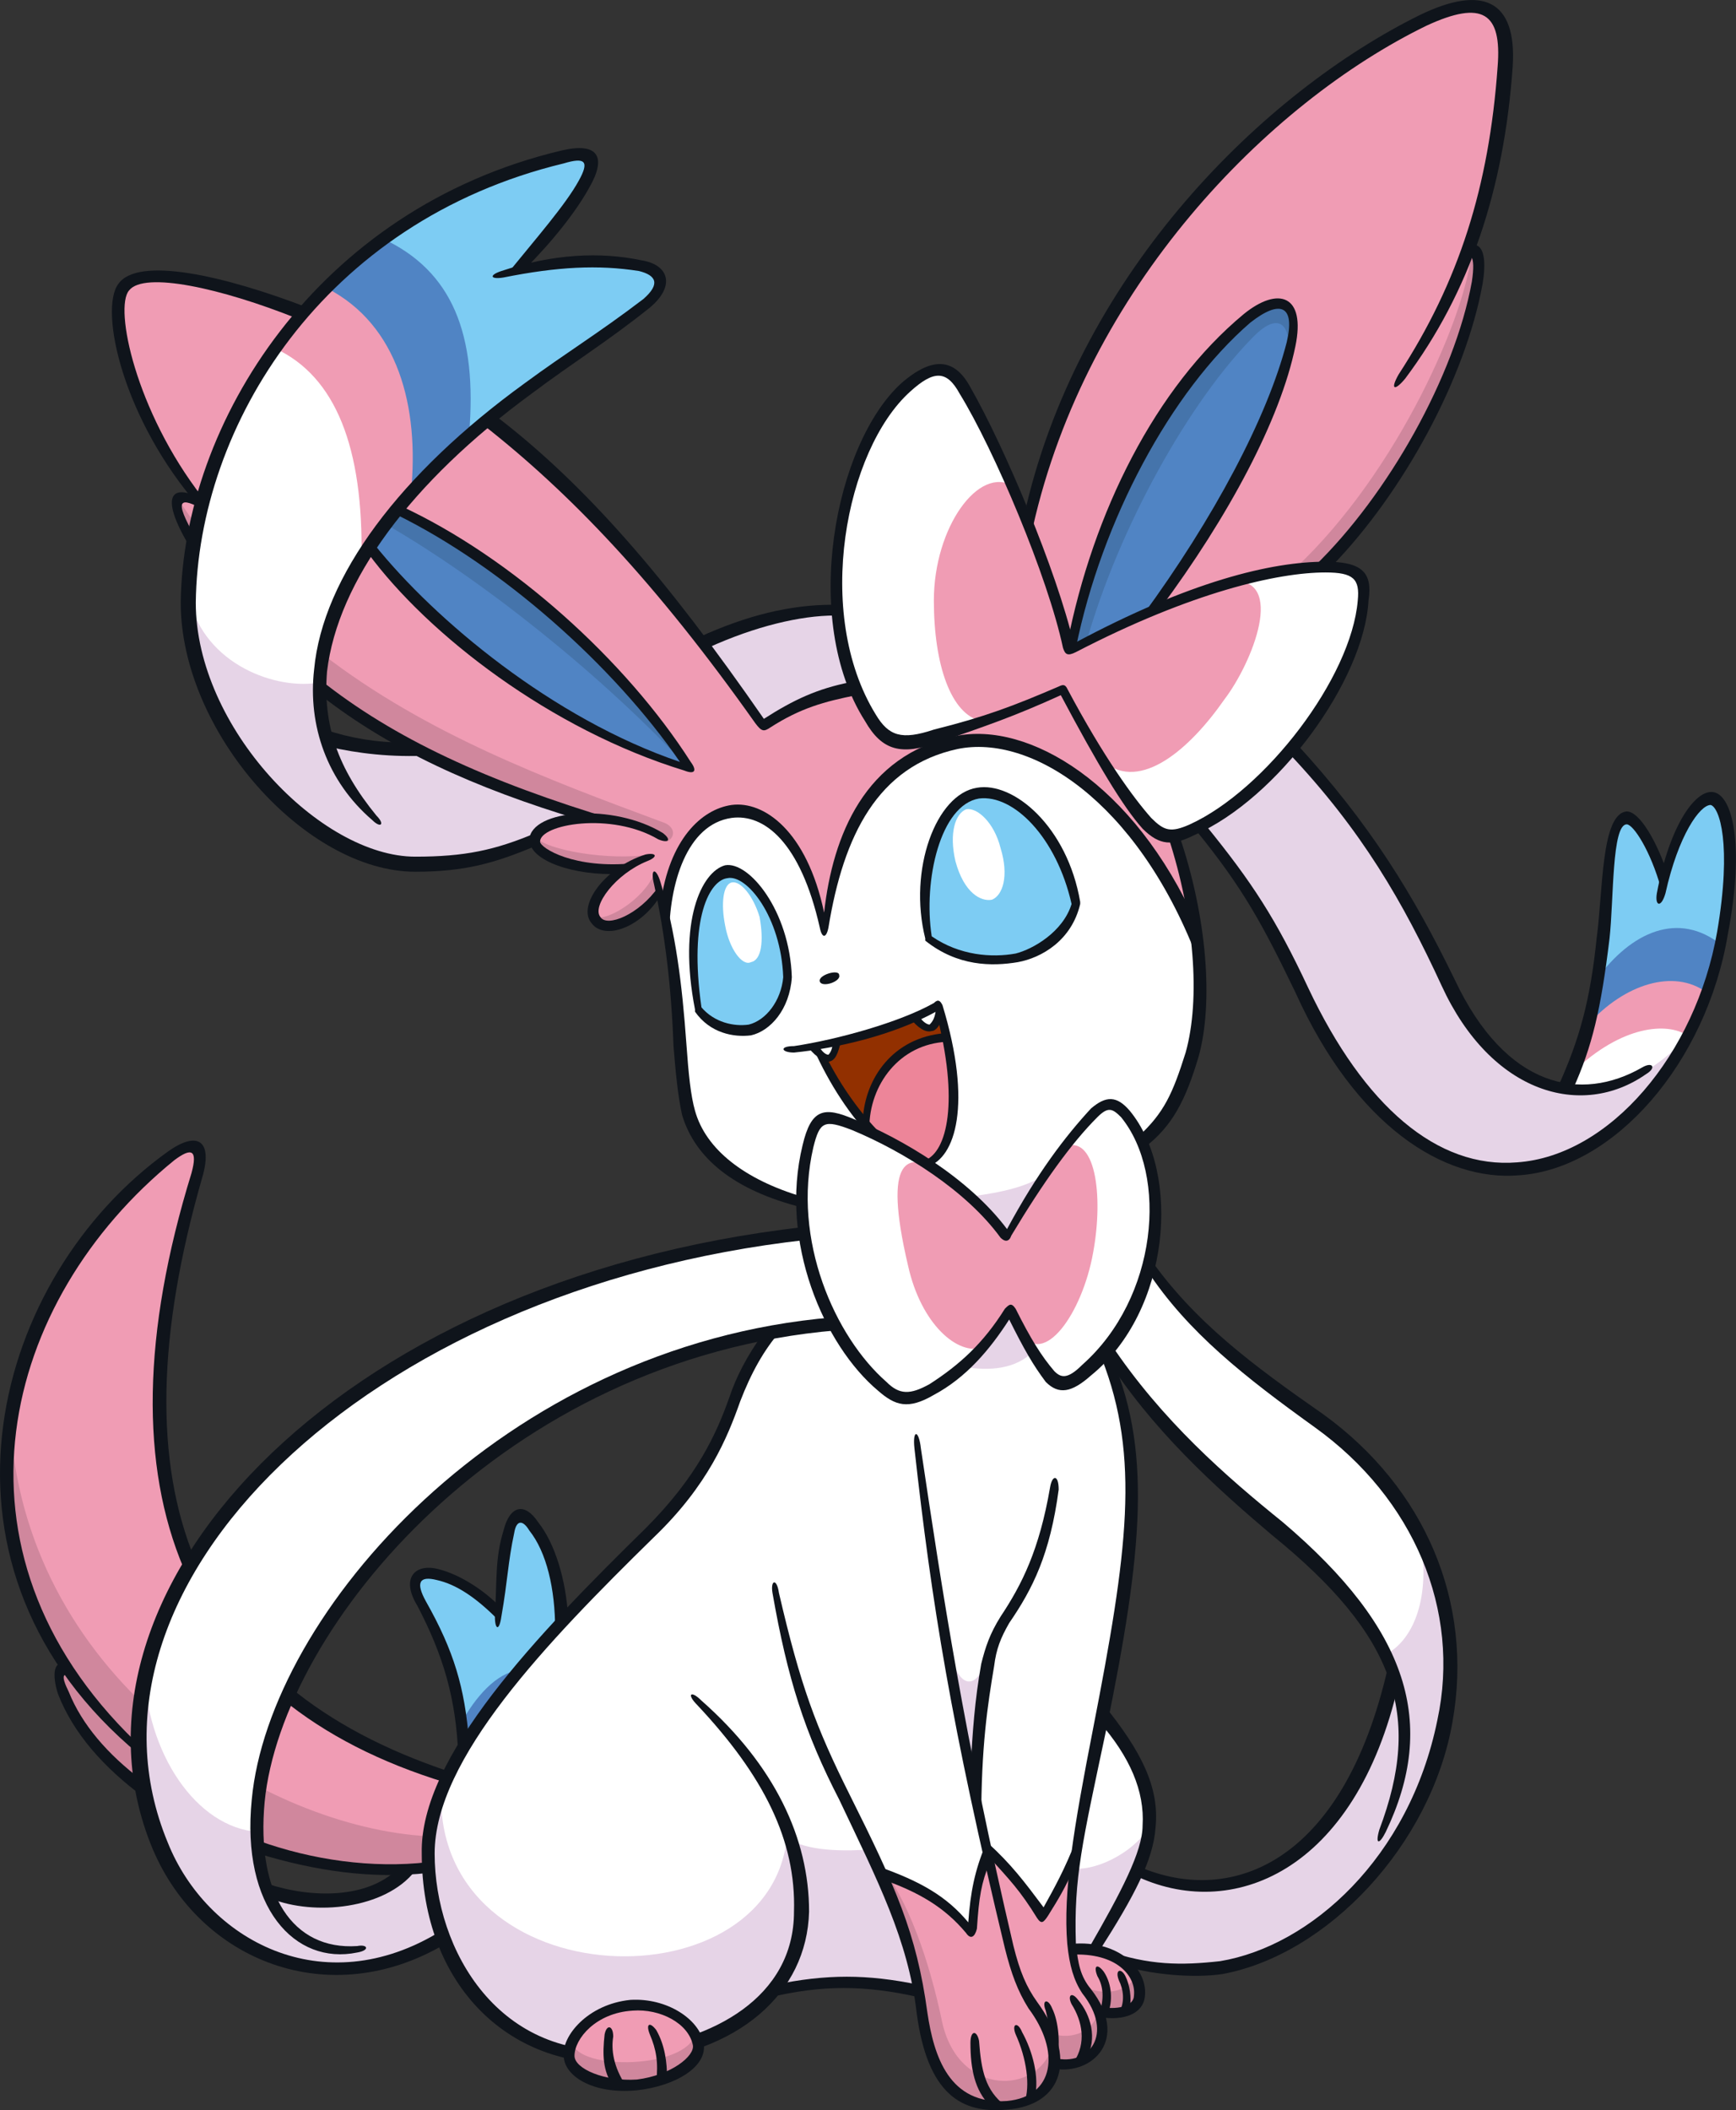 <?xml version="1.0" encoding="UTF-8"?>
<!-- Created with Inkscape (http://www.inkscape.org/) -->
<svg version="1.1" viewBox="0 0 100.63 122.26" xmlns="http://www.w3.org/2000/svg">
 <rect x="0" y="0" width="100.63" height="122.26" fill="#333333" stroke="none"/>
 <g transform="translate(-4.456 -1.671)">
  <path d="m30.274 104.56c-17.587-5.987-18.835-19.458-14.344-35.05 0.499-1.746-0.499-1.746-1.497-0.873-9.106 7.484-13.347 19.708-5.738 29.936-0.748-0.374-1.123-0.125-0.499 1.247 2.619 6.611 13.596 10.977 21.205 10.103-0.125-1.497 0-3.118 0.873-5.364z" fill="#f09cb4"/>
  <path d="m5.078 84.481c1.123 14.719 14.843 23.076 24.198 23.575 0 0.624-0.125 1.123 0 1.871-9.604 0.624-18.71-4.241-21.329-10.478-0.25-0.624 0.125-1.247 0.499-0.998-2.619-3.617-4.241-9.106-3.368-13.97z" fill="#d0879d"/>
  <path d="m30.274 104.94c-15.093-4.615-20.456-16.714-14.719-35.3 0.374-1.372 0-1.497-0.998-0.748-9.979 8.108-13.721 22.577-2.245 33.678 0.748 0.748 0.499 0.998-0.374 0.25-12.349-10.852-7.858-27.192 2.245-34.427 1.746-1.247 2.619-0.624 1.996 1.497-5.239 18.211-0.624 29.437 14.344 34.427z" fill="#0f141b"/>
  <path d="m68.567 80.116s-5.364-4.241-5.488-4.241c-0.125 0.125-10.353 2.495-10.353 2.495-1.372 0.125-2.37 0.25-3.742 0.624-1.123 1.497-1.622 2.994-2.245 4.865-0.748 1.996-2.245 4.366-4.49 6.486-6.736 6.237-12.598 13.471-12.972 17.712-0.748 7.734 4.865 13.347 11.85 12.723 3.617-0.25 6.486-1.746 8.108-3.867 1.871-0.374 5.738-0.748 8.482 0.125l10.228-2.37c1.497-2.495 3.243-5.987 3.243-7.734-0.125-1.621-0.748-3.493-2.869-5.738 1.871-9.48 2.744-14.843 0.25-21.08z" fill="#fff"/>
  <path d="m50.855 71.384 11.85 2.869 7.983-6.486c2.495-1.497 4.116-7.11 3.118-11.85-3.617-7.734-9.106-12.224-13.721-11.226-4.615 0.998-6.86 4.241-7.858 10.727-0.873-4.241-2.869-6.985-5.364-6.736-2.12 0.25-3.493 2.619-3.867 5.862 0.624 3.368 0.873 6.361 0.873 9.106 0.125 3.867 2.619 6.985 6.985 7.734z" fill="#fff"/>
  <path d="m51.604 62.279 0.374 0.374c1.497 3.118 4.49 6.985 6.237 6.361 1.746-0.499 1.996-3.991 0.624-9.106-2.245 1.247-5.114 2.12-7.235 2.37z" fill="#ed8599"/>
  <path d="m51.604 62.279c1.996-0.25 5.613-1.497 7.235-2.37 0.125 0.499 0.374 1.372 0.499 1.871-2.37 0.125-4.241 1.746-4.74 4.989-1.123-1.247-2.12-3.118-2.619-4.116z" fill="#923000"/>
  <path d="m44.993 60.158c-0.748-5.114 0.374-7.734 1.622-7.983 1.247-0.25 3.243 2.495 3.493 6.112-0.25 1.621-1.123 2.744-2.12 2.994-1.123 0.25-2.245-0.25-2.994-1.123z" fill="#7dccf3"/>
  <path d="m58.339 56.042c-0.624-3.617 0.499-8.108 2.744-8.357 2.37-0.374 4.865 2.619 5.738 6.361-0.499 1.621-2.245 2.869-3.493 3.118-1.497 0.25-3.493 0.125-4.989-1.123z" fill="#7dccf3"/>
  <path d="m66.447 39.328c-0.873-3.991-3.867-11.475-5.862-14.843-0.873-1.497-1.871-1.871-3.368-0.374-4.989 4.74-5.239 14.22-2.37 19.084 0.873 1.497 1.871 1.871 3.867 1.123 2.245-0.624 5.114-1.746 7.359-2.744 2.994 5.613 4.865 8.232 5.987 8.482 1.247 0.374 4.989-2.12 7.858-5.738 2.869-3.742 4.366-8.482 3.243-9.48-1.247-0.998-7.858-0.125-16.714 4.49z" fill="#fff"/>
  <g fill="#f09cb4">
   <path d="m75.802 35.336c3.243-0.25 1.247 4.74-0.374 6.86-1.996 2.869-4.865 5.364-6.985 3.617-0.624-0.998-1.871-3.118-2.37-4.241-1.372 0.624-3.617 1.497-4.74 1.871-1.746-0.374-2.744-3.243-2.744-6.985 0-4.241 2.619-7.858 4.615-6.611 0.998 2.744 2.619 6.985 3.243 9.355 2.869-1.372 5.862-2.744 9.355-3.867z"/>
   <path d="m22.042 19.744c-3.617-1.497-9.106-2.994-10.478-1.497-1.123 1.247 0.873 7.858 4.366 12.349-1.247-0.499-1.871 0.25-0.25 2.37 0.748-3.991 2.744-8.981 6.361-13.222z"/>
   <path d="m53.974 41.573c-1.871 0.374-3.368 0.873-5.239 2.12-3.867-5.862-10.852-14.22-16.091-17.712-5.738 4.74-10.103 10.977-9.604 15.592 4.989 3.493 9.48 5.613 15.592 7.484-1.996 0-3.118 0.499-3.118 1.247-0.125 0.748 1.372 1.746 4.865 1.746-1.247 1.123-1.871 2.37-1.247 2.994 0.624 0.624 2.245 0 3.617-1.746l0.25 1.247c0.374-3.243 1.621-5.613 3.867-5.862 2.245-0.25 4.49 2.12 5.364 6.611 0.873-5.114 2.994-9.854 7.609-10.602 5.239-0.748 10.602 3.617 13.97 11.226-0.25-1.746-0.748-4.366-1.372-5.738-1.123 0.374-3.742-3.617-6.361-8.607-2.619 1.247-5.862 2.37-8.232 2.994-2.12 0.374-2.37-0.125-3.867-2.994z"/>
   <path d="m64.077 31.345c0.873 2.619 1.871 5.488 2.37 7.858 3.368-1.621 10.602-4.74 14.968-4.74 6.985-7.609 10.228-18.461 8.232-18.336 1.621-4.241 1.996-8.731 2.12-11.6 0.125-2.37-1.497-3.118-3.742-2.12-9.106 3.991-21.08 15.218-23.949 28.938z"/>
  </g>
  <path d="m31.521 27.104c2.495-2.245 7.734-5.613 10.103-7.734 1.497-1.247 1.123-1.996-0.25-2.245-1.996-0.374-3.867-0.374-6.86 0.125 1.746-1.871 2.744-3.243 3.867-4.989 0.748-1.247 0.25-1.871-1.247-1.497-3.867 0.748-7.11 2.495-10.478 4.74z" fill="#7dccf3"/>
  <path d="m31.646 26.854c0.499-5.862-0.998-9.48-4.989-11.351-1.123 0.873-2.245 1.871-3.243 2.869l4.74 11.974c1.247-1.247 2.245-2.12 3.493-3.493z" fill="#5084c4"/>
  <path d="m28.278 30.222c0.499-4.989-0.748-9.729-4.865-11.85-1.123 1.123-2.245 2.495-3.118 3.617l4.989 12.224c0.998-1.621 1.746-2.619 2.994-3.991z" fill="#f09cb4"/>
  <path d="m25.409 34.089c0.125-6.486-1.497-10.602-4.989-12.224-3.493 5.114-5.364 11.226-4.989 15.093 0.748 7.983 7.359 14.22 11.85 14.719 2.245 0.25 5.987-0.25 8.232-1.372 0.125-0.624 1.497-1.247 3.118-1.247-3.991-1.247-7.734-2.869-10.228-3.991-1.996 0-3.368-0.125-4.989-0.624-0.873-2.495-0.499-6.361 1.996-10.353z" fill="#fff"/>
  <path d="m104.12 56.79c1.123-3.493 0.873-8.607-0.374-8.856-1.247-0.125-2.37 2.744-2.744 4.615-0.624-1.497-1.622-3.617-2.37-3.493-0.748 0.25-0.873 2.495-0.998 3.867 0 1.497-0.374 3.991-0.624 5.364z" fill="#7dccf3"/>
  <path d="m104.24 56.416c-2.495-1.996-5.239-0.748-7.235 1.996-0.125 0.748-0.25 1.871-0.499 2.619l6.86-1.871c0.499-1.123 0.624-1.871 0.873-2.744z" fill="#5084c4"/>
  <path d="m103.37 59.16c-1.871-1.372-4.74-0.499-6.86 1.871-0.25 0.748-0.374 1.746-0.748 2.495l6.486-1.621c0.374-0.748 0.748-1.746 1.123-2.744z" fill="#f09cb4"/>
  <path d="m102.25 61.655c-1.123-0.748-3.742-0.624-6.611 2.12l-0.374 0.998c-2.744-0.374-5.239-2.495-6.985-6.486-1.746-4.116-5.613-10.228-8.856-13.347-1.372 1.621-3.493 3.742-5.364 4.615 2.37 2.869 4.49 6.112 6.237 10.353 1.996 4.49 6.611 9.355 10.602 9.48 5.239 0.25 9.355-3.617 11.351-7.734z" fill="#fff"/>
  <path d="m31.272 102.94c-0.125-3.617-0.998-5.987-2.245-8.108-0.873-1.497-0.374-2.245 0.748-1.871 1.123 0.25 2.495 1.123 3.493 1.996 0.25-1.621 0.374-5.364 1.247-5.364 0.998 0 2.37 2.495 2.495 5.987-1.746 1.996-3.493 3.867-5.738 7.359z" fill="#7dccf3"/>
  <path d="m31.147 101.57c0.873-1.621 2.12-2.994 3.368-3.118-1.123 1.497-2.245 2.994-3.118 4.241z" fill="#5084c4"/>
  <path d="m65.574 121.15c-0.125 1.372-0.748 2.37-2.994 2.495-3.118 0.125-4.49-2.744-4.615-5.114-0.25-2.495-1.123-5.488-2.495-8.232 2.12 0.25 4.241 2.12 5.239 3.243 0.125-1.746 0.624-3.493 1.123-4.49 0.998 0.748 2.37 2.495 3.118 3.617 0.499-0.998 0.998-1.746 1.871-3.368-0.374 1.622-0.374 4.116-0.125 5.239 2.495 0 3.867 1.372 3.867 2.744-0.125 0.873-1.372 1.123-2.495 0.998 0.873 1.746-0.374 3.243-2.495 2.869z" fill="#f09cb4"/>
  <path d="m51.604 62.279c0.25 0.374 0.624 0.748 0.873 0.624 0.374-0.125 0.499-0.499 0.499-0.873-0.499 0.125-0.873 0.25-1.372 0.25z" fill="#fff"/>
  <path d="m57.466 60.532c0.25 0.374 0.624 0.624 0.873 0.624 0.25 0 0.499-0.499 0.624-0.873l-0.125-0.374c-0.374 0.25-0.873 0.499-1.372 0.624z" fill="#fff"/>
  <path d="m25.908 33.34c3.118 4.241 10.977 10.852 18.461 12.723-2.744-4.49-10.727-12.473-16.964-14.843z" fill="#5084c4"/>
  <path d="m66.447 39.203c1.746-6.86 4.865-14.968 10.727-19.458 1.247-0.873 2.495-0.374 2.245 0.998-0.748 4.366-4.615 11.974-8.357 16.34-1.622 0.748-3.118 1.372-4.615 2.12z" fill="#5084c4"/>
  <path d="m51.105 73.131c-20.456 2.37-39.166 14.344-38.668 30.685 0.25 7.734 8.607 15.716 17.712 9.979-0.499-1.372-0.873-2.619-0.873-3.867h-1.247c-1.622 1.871-5.488 2.37-7.983 1.372-4.366-11.85 12.473-31.183 32.68-32.93-0.748-1.746-1.123-3.243-1.622-5.239z" fill="#fff"/>
  <path d="m70.563 109.93c-0.748 1.497-1.746 3.368-2.619 4.74 0.624 0.125 1.123 0.25 1.621 0.624 3.368 0.998 8.357 0.624 12.473-3.118 10.727-9.604 6.486-23.076-0.998-28.19-3.742-2.495-7.858-5.987-9.979-9.106-0.374 1.746-1.247 3.617-2.37 5.114 2.619 3.617 5.239 6.486 9.106 9.604 3.742 2.994 6.611 6.486 7.484 8.981-2.994 11.476-8.607 13.845-14.719 11.351z" fill="#fff"/>
  <g fill="#d0879d">
   <path d="m57.965 118.53c0.374 3.118 1.871 5.488 5.239 4.989 1.497-0.125 2.744-1.372 2.245-3.243-0.873 2.744-5.364 2.869-6.361-1.372-0.748-3.617-1.996-7.235-3.742-9.355 1.247 2.869 2.12 5.364 2.619 8.981z"/>
   <path d="m65.324 119.41c0.873 0.499 2.619 0.125 2.744-1.247 0.748 1.497-0.25 3.368-2.495 2.994 0-0.374 0-1.247-0.25-1.746z"/>
   <path d="m67.32 116.79c1.372 0.624 2.744 0.125 2.994-0.748 0.624 1.123 0.125 2.619-2.12 2.245-0.25-0.624-0.374-0.998-0.873-1.497z"/>
   <path d="m35.513 50.18c0.624 0.748 4.241 1.372 6.611 0.998-0.624 0.374-0.998 0.499-1.372 0.748-1.746 0.25-5.488-0.374-5.239-1.746z"/>
   <path d="m42.373 52.3c-0.624 1.497-2.744 2.744-3.368 2.495 0.25 0.998 1.996 0.624 3.617-1.497z"/>
  </g>
  <g fill="#e6d4e7">
   <path d="m12.811 98.327c0.125 4.865 2.994 9.23 6.611 9.48 0 1.247 0.25 2.744 0.624 3.493 3.493 0.998 6.486 0.25 7.609-1.247h1.621c0.125 1.372 0.25 2.619 0.748 3.867-8.482 5.364-19.833-1.497-17.213-15.592z"/>
   <path d="m30.025 105.44c-0.374 12.099 19.583 12.598 20.082 2.245 2.495 7.235-0.998 12.224-8.856 13.222-10.353 1.123-13.721-9.979-11.226-15.467z"/>
   <path d="m50.356 108.31c1.123 0.624 3.243 0.624 4.615 0.499 1.123 2.495 2.495 5.613 2.744 8.232-2.744-0.624-5.114-0.873-8.482 0 1.746-1.871 2.245-5.364 1.123-8.731z"/>
   <path d="m66.696 109.93c1.497 0.125 3.742-1.123 4.49-2.619-0.499 2.37-1.746 4.865-3.243 7.359h-1.372c0-1.123 0-3.118 0.125-4.74z"/>
   <path d="m86.779 90.718c0.624 3.493-0.374 5.862-1.871 6.736l0.374 0.873c-2.245 12.473-10.852 13.97-14.843 11.725-0.873 1.871-1.497 2.994-2.495 4.615 0.624 0.125 1.247 0.374 1.621 0.748 3.742 1.123 8.357 0.25 11.6-2.495 7.359-6.237 9.355-14.843 5.613-22.203z"/>
   <path d="m15.431 36.334c0.873 3.867 5.114 5.364 7.609 4.865 0 1.372 0.125 2.245 0.374 3.118 1.247 0.499 3.243 0.748 5.114 0.748 2.619 1.372 6.611 2.869 10.103 3.867-1.621 0.125-3.118 0.499-3.118 1.497-2.744 1.247-5.987 1.497-7.983 1.247-7.235-1.123-12.349-9.854-12.099-15.342z"/>
   <path d="m45.367 38.829c1.746-0.873 4.74-1.871 7.609-1.871 0.25 1.123 0.125 2.994 0.998 4.49-1.746 0.374-3.742 1.247-5.239 2.245-0.873-1.247-2.245-3.118-3.368-4.865z"/>
   <path d="m79.419 45.065c3.867 3.742 7.11 9.355 8.856 13.097 3.368 7.609 8.981 8.731 13.97 3.617-2.245 4.615-7.235 7.858-10.852 7.609-3.617-0.125-7.734-2.37-11.476-10.228-1.247-2.744-3.617-6.985-5.987-9.604 2.12-1.123 3.742-2.495 5.488-4.49z"/>
  </g>
  <g fill="#d0879d">
   <path d="m89.772 16.127c-0.25 3.617-4.241 12.848-10.228 18.461 0.499 0 1.123-0.125 1.746-0.125 6.361-6.985 10.103-17.338 8.482-18.336z"/>
   <path d="m15.68 33.34c-0.499-0.873-0.748-1.871-0.873-2.744 0.374 0.624 0.748 1.123 1.123 1.621z"/>
   <path d="m23.164 39.577c5.987 4.615 12.972 7.235 19.708 9.729 0.748 0.25 0.748 0.873 0.25 1.123-0.624-0.624-2.744-1.497-4.615-1.372-6.112-1.746-11.351-4.615-15.467-7.609z"/>
  </g>
  <path d="m26.906 32.093c5.613 3.243 12.473 8.731 17.463 14.095-2.245-4.116-10.103-12.099-16.839-15.093z" fill="#4574ab"/>
  <path d="m79.17 21.865c0-1.746-0.873-1.871-1.996-0.748-3.742 3.742-7.858 11.101-9.729 17.712l-0.998 0.499c1.497-6.985 5.239-14.968 10.103-19.084 1.871-1.622 3.493-1.372 2.619 1.621z" fill="#4574ab"/>
  <path d="m59.462 97.204c0.624 2.619 1.746 2.37 2.37 0.125-0.374 2.619-0.748 5.738-0.873 8.108-0.624-3.243-1.247-6.112-1.497-8.232z" fill="#e6d4e7"/>
  <g fill="#0f141b">
   <path d="m53.1 58.163c0-0.374-1.247 0-1.123 0.374 0.125 0.374 1.247 0 1.123-0.374z"/>
   <path d="m45.117 60.034c0.748 0.873 1.871 1.123 2.744 0.998 0.998-0.25 1.871-1.372 1.996-2.744-0.125-3.493-2.12-5.987-3.243-5.738-0.998 0.125-2.245 2.245-1.497 7.484zm-0.374 0.25v-0.125c-0.998-5.114 0.374-7.983 1.746-8.357 1.372-0.25 3.742 2.619 3.867 6.486-0.125 1.871-1.247 3.118-2.37 3.368-0.998 0.125-2.37-0.125-3.243-1.372z"/>
   <path d="m58.464 55.917c1.622 1.123 3.493 1.247 4.865 0.998 0.998-0.25 2.744-1.247 3.243-2.869-0.873-3.867-3.368-6.361-5.364-6.112-2.245 0.374-3.243 4.74-2.744 7.983zm-0.374 0.25v-0.125c-0.998-3.991 0.624-8.357 2.994-8.731 2.12-0.374 5.239 2.245 5.987 6.611v0.125c-0.499 2.12-2.245 3.118-3.617 3.368-1.497 0.25-3.493 0.25-5.364-1.247z"/>
   <path d="m52.352 62.902c1.746 3.493 4.615 6.237 5.738 5.987 1.247-0.499 1.996-3.368 0.624-8.607-2.495 1.372-5.738 2.12-8.232 2.37-0.748 0-0.873-0.374 0-0.374 2.495-0.374 6.112-1.372 8.108-2.495 0.25-0.25 0.374-0.125 0.499 0.125 1.746 5.738 0.748 8.856-0.873 9.355-1.622 0.499-4.74-2.619-6.611-6.86z"/>
   <path d="m54.473 66.52c0.125-2.37 1.746-4.74 4.74-4.989l0.125 0.499c-2.744 0.125-4.49 2.495-4.49 4.989z"/>
   <path d="m53.225 61.905c-0.125 0.499-0.25 1.123-0.624 1.247-0.25 0.125-0.873-0.25-1.247-0.748l0.499-0.25c0.25 0.499 0.499 0.624 0.624 0.624 0.125-0.125 0.25-0.374 0.25-0.748z"/>
   <path d="m59.088 60.657c-0.125 0.374-0.374 0.748-0.624 0.748-0.374 0.125-0.873-0.25-1.247-0.748l0.499-0.125c0.25 0.374 0.499 0.499 0.624 0.499 0.125-0.125 0.374-0.374 0.374-1.123z"/>
   <path d="m66.322 41.573c2.12 3.991 3.867 6.361 4.865 7.484 0.748 0.748 1.123 0.873 2.245 0.374 4.366-1.996 9.355-8.482 9.729-12.972 0.125-1.247-0.25-1.622-1.871-1.622-2.744 0-7.734 1.123-14.469 4.615-0.499 0.25-0.624 0.125-0.748-0.25-0.873-4.116-3.991-11.476-5.987-14.719-0.748-1.372-1.497-1.372-2.869-0.125-3.742 3.368-5.613 12.848-1.996 18.71 0.748 1.247 1.497 1.497 3.368 0.873 2.994-0.748 4.615-1.372 7.235-2.495 0.25-0.125 0.374-0.125 0.499 0.125zm4.366 8.108c-1.123-1.247-2.619-3.742-4.74-7.734-2.744 1.247-4.241 1.746-7.11 2.744-2.12 0.748-3.243 0.499-4.241-1.247-3.742-5.862-1.746-16.091 2.12-19.583 1.871-1.621 3.118-1.372 3.991 0.25 1.996 3.493 4.989 10.602 5.987 14.843 6.736-3.617 11.476-4.74 14.594-4.74 2.12 0 2.744 0.624 2.495 2.245-0.25 4.615-5.239 11.476-10.103 13.596-1.247 0.624-1.996 0.624-2.994-0.374z"/>
   <path d="m33.143 25.732c5.239 3.991 9.979 9.48 15.592 17.587 1.746-1.123 3.118-1.746 4.989-2.12l0.374 0.748c-1.871 0.374-3.243 0.748-4.989 1.871-0.374 0.25-0.499 0.25-0.873-0.25-5.738-8.108-10.727-13.347-15.841-17.338z"/>
   <path d="m16.054 31.095c-4.49-5.114-5.862-11.475-4.74-12.972 1.123-1.622 6.112-0.499 10.977 1.372l-0.624 0.624c-4.366-1.746-8.856-2.744-9.729-1.621-0.873 0.998 0.374 6.985 4.241 11.974z"/>
   <path d="m15.68 33.715c-2.12-3.368-1.247-3.991 0.25-3.243l0.374 0.748c-1.372-0.748-1.871-0.748-0.499 1.622z"/>
   <path d="m23.04 41.074c4.241 3.368 9.604 5.862 17.089 8.108h-1.996c-6.237-1.871-11.101-4.116-15.093-7.235z"/>
   <path d="m40.378 52.3c-2.619 0.125-5.239-0.748-5.239-1.996 0.125-1.746 4.865-2.12 7.734-0.374 0.499 0.374 0.374 0.624-0.25 0.374-2.744-1.621-6.86-0.873-6.86 0.125 0 0.374 1.996 1.621 5.488 1.247z"/>
   <path d="m42.747 53.547c-1.123 1.871-3.243 2.619-3.991 1.621-0.873-0.998 0.748-3.243 3.118-3.991 0.624-0.125 0.748 0.125 0.125 0.374-1.871 0.748-3.243 2.619-2.744 3.243 0.374 0.624 2.245-0.125 3.368-1.746z"/>
   <path d="m26.158 33.216c3.493 4.366 10.353 10.103 17.712 12.598-3.867-5.613-10.353-11.351-16.465-14.344l0.25-0.499c6.486 2.994 13.097 8.981 16.839 14.843 0.374 0.499 0.25 0.748-0.374 0.499-7.734-2.37-14.843-7.858-18.336-12.598z"/>
   <path d="m27.904 44.691c-1.622 0-3.118-0.25-4.615-0.748l0.25 0.998c1.621 0.374 3.617 0.624 5.862 0.499z"/>
   <path d="m45.492 39.203c2.744-1.247 5.364-1.871 7.359-1.871l-0.125-0.624c-2.495 0-4.989 0.624-7.734 1.871z"/>
   <path d="m26.033 49.182c-2.619-2.245-3.742-5.488-3.368-8.731 0.499-5.364 4.989-11.351 12.224-16.59 2.37-1.746 4.241-2.869 6.86-4.865 0.998-0.873 0.748-1.372-0.25-1.622-2.37-0.374-4.74-0.25-7.858 0.374-0.748 0.125-0.873-0.125-0.125-0.374 2.994-0.998 5.738-1.123 8.108-0.624 1.621 0.25 1.996 1.497 0.499 2.744-2.495 1.996-4.366 3.118-6.86 4.989-6.985 5.114-11.226 10.852-11.85 16.091-0.25 3.118 0.624 5.613 2.869 8.357 0.499 0.499 0.25 0.748-0.25 0.25z"/>
   <path d="m35.513 50.679c-2.37 0.998-4.116 1.497-6.985 1.497-6.361 0-13.596-8.108-13.596-15.592 0.125-10.353 7.858-22.826 22.078-26.194 2.12-0.499 2.619 0.374 1.621 2.12-0.748 1.372-2.12 3.118-3.742 4.74l-0.998 0.25c1.622-1.996 3.368-3.991 4.116-5.364 0.624-1.123 0.374-1.372-0.873-0.998-13.97 3.368-21.205 15.218-21.329 25.446 0 7.235 7.235 14.719 12.723 14.719 2.869 0 4.615-0.374 6.985-1.372z"/>
   <path d="m63.952 30.971c3.243-13.596 13.721-23.949 22.826-28.439 3.617-1.746 5.613-0.873 5.364 2.994-0.499 7.11-2.495 13.097-6.237 18.086-0.624 0.748-0.873 0.624-0.374-0.25 3.493-5.364 5.239-10.852 5.738-17.837 0.25-3.118-0.873-3.867-4.116-2.37-9.23 4.49-19.708 15.218-22.826 29.063z"/>
   <path d="m89.523 16.002c0.499-0.374 1.247-0.125 0.873 2.12-0.998 5.488-4.615 12.099-8.731 16.34h-0.998c4.241-4.116 8.108-10.977 9.106-16.465 0.25-1.621-0.125-1.746-0.499-1.247z"/>
   <path d="m66.322 38.953c1.497-7.609 5.114-14.843 10.228-19.084 1.996-1.621 3.617-1.123 2.994 1.871-0.873 4.241-3.867 9.854-7.858 15.218l-0.998 0.374c4.116-5.613 7.235-11.476 8.357-15.841 0.499-2.12-0.374-2.495-2.12-1.123-4.615 3.991-8.607 11.476-10.103 18.835z"/>
   <path d="m50.98 71.634c-3.991-0.998-6.237-2.869-6.985-5.364-0.25-1.123-0.374-2.495-0.499-3.991-0.125-3.493-0.499-6.486-1.123-9.355-0.25-0.998 0.125-0.998 0.374-0.125 0.873 2.869 1.247 5.862 1.497 9.355 0.125 1.746 0.25 2.994 0.499 3.867 0.624 2.245 2.869 3.991 6.237 4.989z"/>
   <path d="m72.808 50.055c1.622 4.74 1.996 9.729 1.123 12.848-0.748 2.495-1.497 3.991-3.118 5.239l-0.374-0.624c1.497-1.372 1.996-2.495 2.744-4.865 0.873-3.118 0.499-7.858-0.998-12.473z"/>
   <path d="m42.747 54.046c0.499-3.742 2.37-5.488 4.116-5.738 1.871-0.25 4.366 1.497 5.364 6.237 0.499-4.49 2.37-9.106 7.609-10.228 4.241-0.873 10.353 2.744 13.97 10.852v1.871c-3.493-8.981-9.604-12.848-13.845-11.974-4.615 0.998-6.611 4.989-7.484 10.353-0.125 0.624-0.374 0.624-0.499 0-1.123-4.989-3.243-6.611-5.114-6.361-2.619 0.374-3.617 3.867-3.617 6.86z"/>
   <path d="m79.544 44.691c4.366 4.74 6.86 8.856 9.23 13.721 2.994 6.361 7.359 7.11 10.852 5.114 0.624-0.374 0.873 0 0.25 0.374-3.742 2.619-8.981 1.123-11.85-5.114-2.245-4.865-4.615-8.981-8.856-13.471z"/>
   <path d="m74.305 49.431c2.744 3.368 4.116 5.488 5.987 9.48 3.243 6.86 7.484 10.478 12.099 10.103 5.364-0.374 10.353-6.237 11.6-13.347 0.873-5.114 0.125-7.235-0.374-7.359-0.624 0-1.871 1.746-2.619 5.114-0.25 0.873-0.624 0.748-0.499 0 0.748-3.991 2.245-5.987 3.243-5.862 1.123 0.125 1.871 2.994 0.873 8.232-1.247 7.484-6.611 13.596-12.099 13.97-4.366 0.374-9.48-2.869-12.972-10.602-1.871-3.867-2.994-5.987-5.738-9.355z"/>
   <path d="m94.762 64.649c1.247-2.744 1.871-4.989 2.245-8.607 0.374-2.744 0.25-7.235 1.746-7.359 0.748 0 1.746 1.746 2.37 3.617l-0.374 0.873c-0.624-2.245-1.621-3.742-1.996-3.742-0.873 0-0.748 4.366-0.998 6.611-0.499 4.116-0.998 6.237-2.12 8.731z"/>
   <path d="m49.733 78.744c-0.998 1.123-1.746 2.495-2.37 4.116-0.748 2.12-1.871 4.865-4.989 7.858-6.237 6.112-12.723 12.848-12.723 18.336 0 5.613 3.742 12.099 11.226 11.351 4.865-0.499 9.604-2.994 9.604-7.983 0.125-4.116-1.746-7.858-5.613-11.974-0.624-0.624-0.374-0.873 0.25-0.25 4.241 3.742 6.237 7.983 6.237 12.224-0.125 4.74-4.116 8.232-10.353 8.731-6.985 0.624-12.099-4.49-12.099-12.099-0.125-5.613 6.736-12.723 12.972-18.835 2.994-2.994 4.116-5.488 4.865-7.609 0.374-1.123 0.998-2.37 1.996-3.742z"/>
   <path d="m57.84 117.41c-3.243-0.748-5.738-0.748-8.856 0l0.374-0.748c2.994-0.624 5.364-0.624 8.357 0z"/>
   <path d="m57.591 118.28c-0.499-4.241-2.245-7.609-4.49-12.349-1.996-3.867-2.994-6.985-3.867-11.974-0.125-0.748 0.25-0.873 0.374 0 1.247 5.364 2.12 7.734 4.116 11.725 2.619 5.239 3.867 7.983 4.49 12.598 0.374 2.495 1.247 5.364 4.615 5.114 2.744-0.25 3.118-2.869 1.247-5.364-0.624-0.998-0.998-1.996-1.372-3.493-3.118-12.972-4.241-19.957-5.239-28.938-0.125-1.123 0.25-1.123 0.374 0 1.247 8.357 2.495 16.59 5.364 28.814 0.374 1.497 0.748 2.37 1.372 3.243 2.37 3.243 1.497 5.987-1.746 6.237-2.619 0.25-4.615-0.873-5.239-5.613z"/>
   <path d="m61.832 109.55c-0.499 1.247-0.624 1.996-0.748 3.867-0.125 0.499-0.374 0.624-0.624 0.25-1.247-1.497-2.744-2.37-4.865-3.118l-0.25-0.748c2.495 0.873 3.991 1.746 5.239 3.243 0.125-1.746 0.374-2.994 0.998-4.49z"/>
   <path d="m66.696 109.93c-0.499 1.123-0.873 1.746-1.497 2.744-0.25 0.374-0.374 0.499-0.624 0.125-0.998-1.622-1.621-2.245-2.744-3.493l-0.125-0.873c1.372 1.247 2.12 2.245 3.243 3.742 0.624-1.123 1.247-2.245 1.871-3.867z"/>
   <path d="m61.832 123.65c-0.873-0.873-1.123-2.12-1.123-3.617 0-0.748 0.374-0.748 0.499-0.125 0.125 1.746 0.374 2.869 1.497 3.742z"/>
   <path d="m63.828 123.52c0.374-0.998 0.125-2.619-0.499-3.991-0.25-0.624 0.125-0.748 0.374-0.125 0.624 1.123 0.998 2.619 0.748 3.742z"/>
   <path d="m68.692 79.866c2.619 5.613 1.996 11.725-0.125 22.078-1.372 6.486-1.871 8.482-1.746 12.349 0.125 1.123 0.25 1.871 0.873 2.619 2.245 2.869 0.125 4.989-2.12 4.615v-0.624c1.996 0.499 3.493-1.372 1.621-3.742-0.499-0.748-0.748-1.621-0.873-2.869-0.25-2.994 0.374-6.736 1.497-12.473 1.996-10.228 2.744-15.716 0.499-21.454z"/>
   <path d="m65.324 119.78c0-0.499-0.125-1.123-0.25-1.621-0.25-0.624 0.125-0.748 0.374-0.125 0.374 0.748 0.499 2.12 0.25 3.118z"/>
   <path d="m66.696 121.15c0.748-1.123 0.499-2.37-0.125-3.368-0.25-0.499 0-0.748 0.374-0.25 0.748 0.873 1.123 2.245 0.499 3.368z"/>
   <path d="m68.068 117.91c1.123 0.25 2.12 0 2.12-0.624 0.125-1.123-0.998-2.495-3.617-2.37v-0.624c2.744-0.25 4.49 1.497 4.241 3.118-0.125 0.873-1.123 1.372-2.619 1.123z"/>
   <path d="m68.193 118.28c0.25-0.748 0.25-1.497-0.125-2.12-0.25-0.624 0-0.748 0.374-0.25 0.499 0.748 0.499 1.746 0.25 2.37z"/>
   <path d="m69.316 118.28c0.374-0.624 0.25-1.372 0-1.871-0.25-0.624 0.125-0.748 0.374-0.25 0.25 0.499 0.374 1.247 0.25 1.871z"/>
   <path d="m68.443 100.45c2.12 2.619 3.243 4.74 2.994 7.11-0.125 1.871-1.247 3.991-3.243 7.11l-0.624-0.125c1.871-3.243 3.118-5.613 3.118-7.11 0.125-1.996-0.748-3.991-2.495-5.987z"/>
   <path d="m60.709 104.31c0.125-2.37 0.25-4.116 0.624-6.237 0.25-0.998 0.499-1.746 1.123-2.744 1.247-1.871 2.245-3.867 2.869-7.484 0.125-0.748 0.499-0.748 0.499 0.125-0.499 3.742-1.497 5.738-2.869 7.734-0.499 0.873-0.748 1.497-0.873 2.495-0.374 2.245-0.748 4.615-0.748 8.981z"/>
   <path d="m30.274 114.29c-6.736 3.991-14.22 0.998-16.964-5.488-6.112-14.594 10.228-32.93 37.794-36.048l0.125 0.748c-25.82 2.869-43.158 20.207-37.046 34.925 2.245 5.613 8.981 9.355 15.841 5.114z"/>
   <path d="m52.976 78.744c-19.334 1.621-32.181 17.213-33.179 27.317-0.499 5.364 1.621 8.607 5.364 8.357 0.624-0.125 0.748 0.25 0 0.374-3.617 0.748-6.736-2.619-6.112-8.856 0.998-10.727 14.469-26.319 33.678-27.94z"/>
   <path d="m28.528 110.05c-1.746 2.245-5.862 2.619-8.357 1.622l-0.25-0.873c2.619 0.873 5.862 0.873 7.609-0.873z"/>
   <path d="m36.636 96.082c0-2.37-0.499-4.49-1.497-5.738-0.374-0.624-0.748-0.624-0.873 0.125-0.374 1.746-0.374 2.744-0.748 4.865-0.125 0.873-0.374 0.748-0.374 0 0.125-2.12 0-3.368 0.499-4.989 0.374-1.497 1.247-1.621 1.996-0.499 0.998 1.247 1.622 3.368 1.746 5.488z"/>
   <path d="m31.023 103.44c-0.125-3.368-0.873-5.862-2.37-8.731-0.998-1.621-0.125-2.495 1.247-2.12 0.998 0.25 2.37 0.998 3.493 2.12l-0.125 0.748c-1.247-1.247-2.37-1.996-3.493-2.245-0.998-0.25-1.247 0.125-0.624 1.247 1.621 2.869 2.245 4.989 2.495 8.108z"/>
   <path d="m68.817 79.492c2.994 4.49 6.736 7.734 9.979 10.353 7.359 6.237 8.981 11.725 5.987 17.962-0.374 0.748-0.624 0.748-0.374-0.125 2.495-6.611 0.998-11.226-6.237-17.089-3.243-2.744-6.985-6.112-9.729-10.478z"/>
   <path d="m85.531 99.2c-2.495 10.977-9.729 13.845-15.342 11.101l0.25-0.499c5.488 2.37 12.099-0.25 14.594-12.099z"/>
   <path d="m68.567 114.67c2.495 0.873 4.366 0.873 6.611 0.624 5.239-0.873 10.977-5.987 12.598-13.97 1.372-6.361-1.372-12.848-7.11-16.964-3.991-2.869-7.359-5.488-9.729-9.106l0.125-0.748c2.619 3.742 5.987 6.237 10.103 9.106 5.862 4.241 8.731 10.852 7.484 17.837-1.247 7.11-7.235 13.471-13.347 14.594-1.746 0.25-3.991 0-5.364-0.374z"/>
   <path d="m12.811 105.81c-2.37-1.746-4.116-3.742-4.989-5.987-0.374-1.123-0.25-2.12 0.499-1.621l0.499 0.748c-0.748-0.499-0.873-0.25-0.374 0.748 0.748 1.871 2.245 3.617 4.241 5.114z"/>
   <path d="m19.422 108.31c3.118 1.123 6.611 1.621 9.854 1.247v0.624c-3.243 0.374-6.611-0.125-9.854-1.123z"/>
  </g>
  <path d="m44.868 120.16c-0.125-1.247-1.996-2.37-3.867-2.245-2.12 0.125-3.617 1.871-3.493 2.869 0 0.873 1.871 1.871 3.867 1.621 1.996-0.125 3.742-1.372 3.493-2.245z" fill="#f09cb4"/>
  <path d="m37.633 120.03c0.374 1.621 6.611 1.497 7.11-0.499 0.624 1.247-0.624 2.744-3.368 2.869-2.619 0.25-4.366-1.123-3.742-2.37z" fill="#d0879d"/>
  <g fill="#0f141b">
   <path d="m41.126 118.16c-2.12 0.125-3.368 1.621-3.368 2.619 0 0.748 1.746 1.497 3.617 1.372 1.996-0.25 3.368-1.372 3.243-1.996-0.25-1.247-1.871-2.12-3.493-1.996zm-3.991 2.619c-0.125-1.123 1.372-2.994 3.867-3.243 2.12-0.125 3.991 1.123 4.241 2.495 0.25 1.372-1.621 2.495-3.867 2.744-2.619 0.25-4.241-0.873-4.241-1.996z"/>
   <path d="m40.003 122.53c-0.624-0.873-0.624-1.871-0.499-2.994 0.125-0.624 0.499-0.499 0.499 0.125-0.125 0.748 0 1.746 0.748 2.869z"/>
   <path d="m42.498 122.28c0.125-1.123 0-1.871-0.374-2.744-0.25-0.624 0-0.748 0.374-0.25 0.499 0.873 0.624 1.871 0.624 2.744z"/>
  </g>
  <path d="m64.95 69.763c-1.247 0.873-3.493 1.123-4.366 1.247l2.245 2.245z" fill="#e6d4e7"/>
  <path d="m60.335 80.864c1.497 0.25 2.994 0.125 3.991-0.873l-1.372-2.37s-1.123 2.12-2.619 3.243z" fill="#e6d4e7"/>
  <path d="m62.83 73.255c-2.12-2.744-5.862-5.114-8.856-6.361-1.372-0.624-2.245-0.374-2.619 1.123-1.247 5.364 1.123 11.101 4.241 13.97 0.873 0.873 1.621 0.873 2.869 0.125 2.12-1.123 3.493-2.869 4.49-4.49 0.998 1.746 1.497 2.869 2.495 3.742 0.624 0.624 1.123 0.499 1.871-0.25 4.49-3.867 5.114-11.476 2.37-14.843-0.499-0.748-1.247-0.624-1.746-0.125-1.497 1.497-3.243 3.742-5.114 7.11z" fill="#fff"/>
  <path d="m63.578 78.868c1.372 2.12 3.617-1.123 4.241-4.615 0.624-3.368 0.125-6.985-1.746-6.112-0.998 1.622-2.37 3.617-3.118 5.114-1.621-1.871-2.994-2.869-3.991-3.742-1.871-1.123-3.368-0.873-1.871 5.488 0.748 3.368 2.869 5.239 4.366 4.74 0.748-1.123 1.247-1.621 1.497-2.12 0.374 0.499 0.499 0.873 0.624 1.247z" fill="#f09cb4"/>
  <path d="m63.329 77.496c0.873 1.746 1.497 2.744 2.245 3.617 0.374 0.374 0.748 0.499 1.621-0.374 4.366-3.867 4.989-10.977 2.245-14.344-0.499-0.499-0.748-0.624-1.372 0-1.497 1.497-3.118 3.742-4.989 6.86-0.125 0.374-0.374 0.374-0.624 0.125-1.996-2.744-5.613-4.989-8.607-6.237-1.622-0.624-1.871-0.499-2.245 0.998-1.247 5.364 1.247 10.977 4.241 13.596 0.748 0.748 1.372 0.748 2.495 0.125 1.746-1.123 3.118-2.37 4.366-4.366 0.25-0.25 0.374-0.374 0.624 0zm-0.374 0.624c-1.123 1.746-2.495 3.368-4.366 4.366-1.497 0.873-2.245 0.624-3.243-0.25-3.118-2.619-5.738-8.607-4.366-14.22 0.499-2.12 1.247-2.245 2.994-1.497 2.744 1.123 6.611 3.368 8.856 6.361 1.746-3.243 3.368-5.364 4.865-6.985 0.873-0.748 1.497-0.748 2.245 0.125 2.994 3.617 2.37 11.6-2.245 15.342-1.123 0.998-1.871 1.123-2.619 0.374-0.748-0.998-1.247-1.871-2.12-3.617z" fill="#0f141b"/>
  <path d="m46.864 52.799c-0.499 0.125-0.624 1.247-0.374 2.495 0.25 1.372 0.998 2.37 1.497 2.12 0.624-0.125 0.748-1.247 0.499-2.619-0.374-1.247-1.123-2.12-1.621-1.996z" fill="#fff"/>
  <path d="m60.46 48.558c-0.624 0.25-0.998 1.372-0.624 2.994 0.499 1.871 1.497 2.37 2.12 2.245 0.624-0.25 0.998-1.372 0.499-2.994-0.374-1.497-1.372-2.37-1.996-2.245z" fill="#fff"/>
 </g>
</svg>
